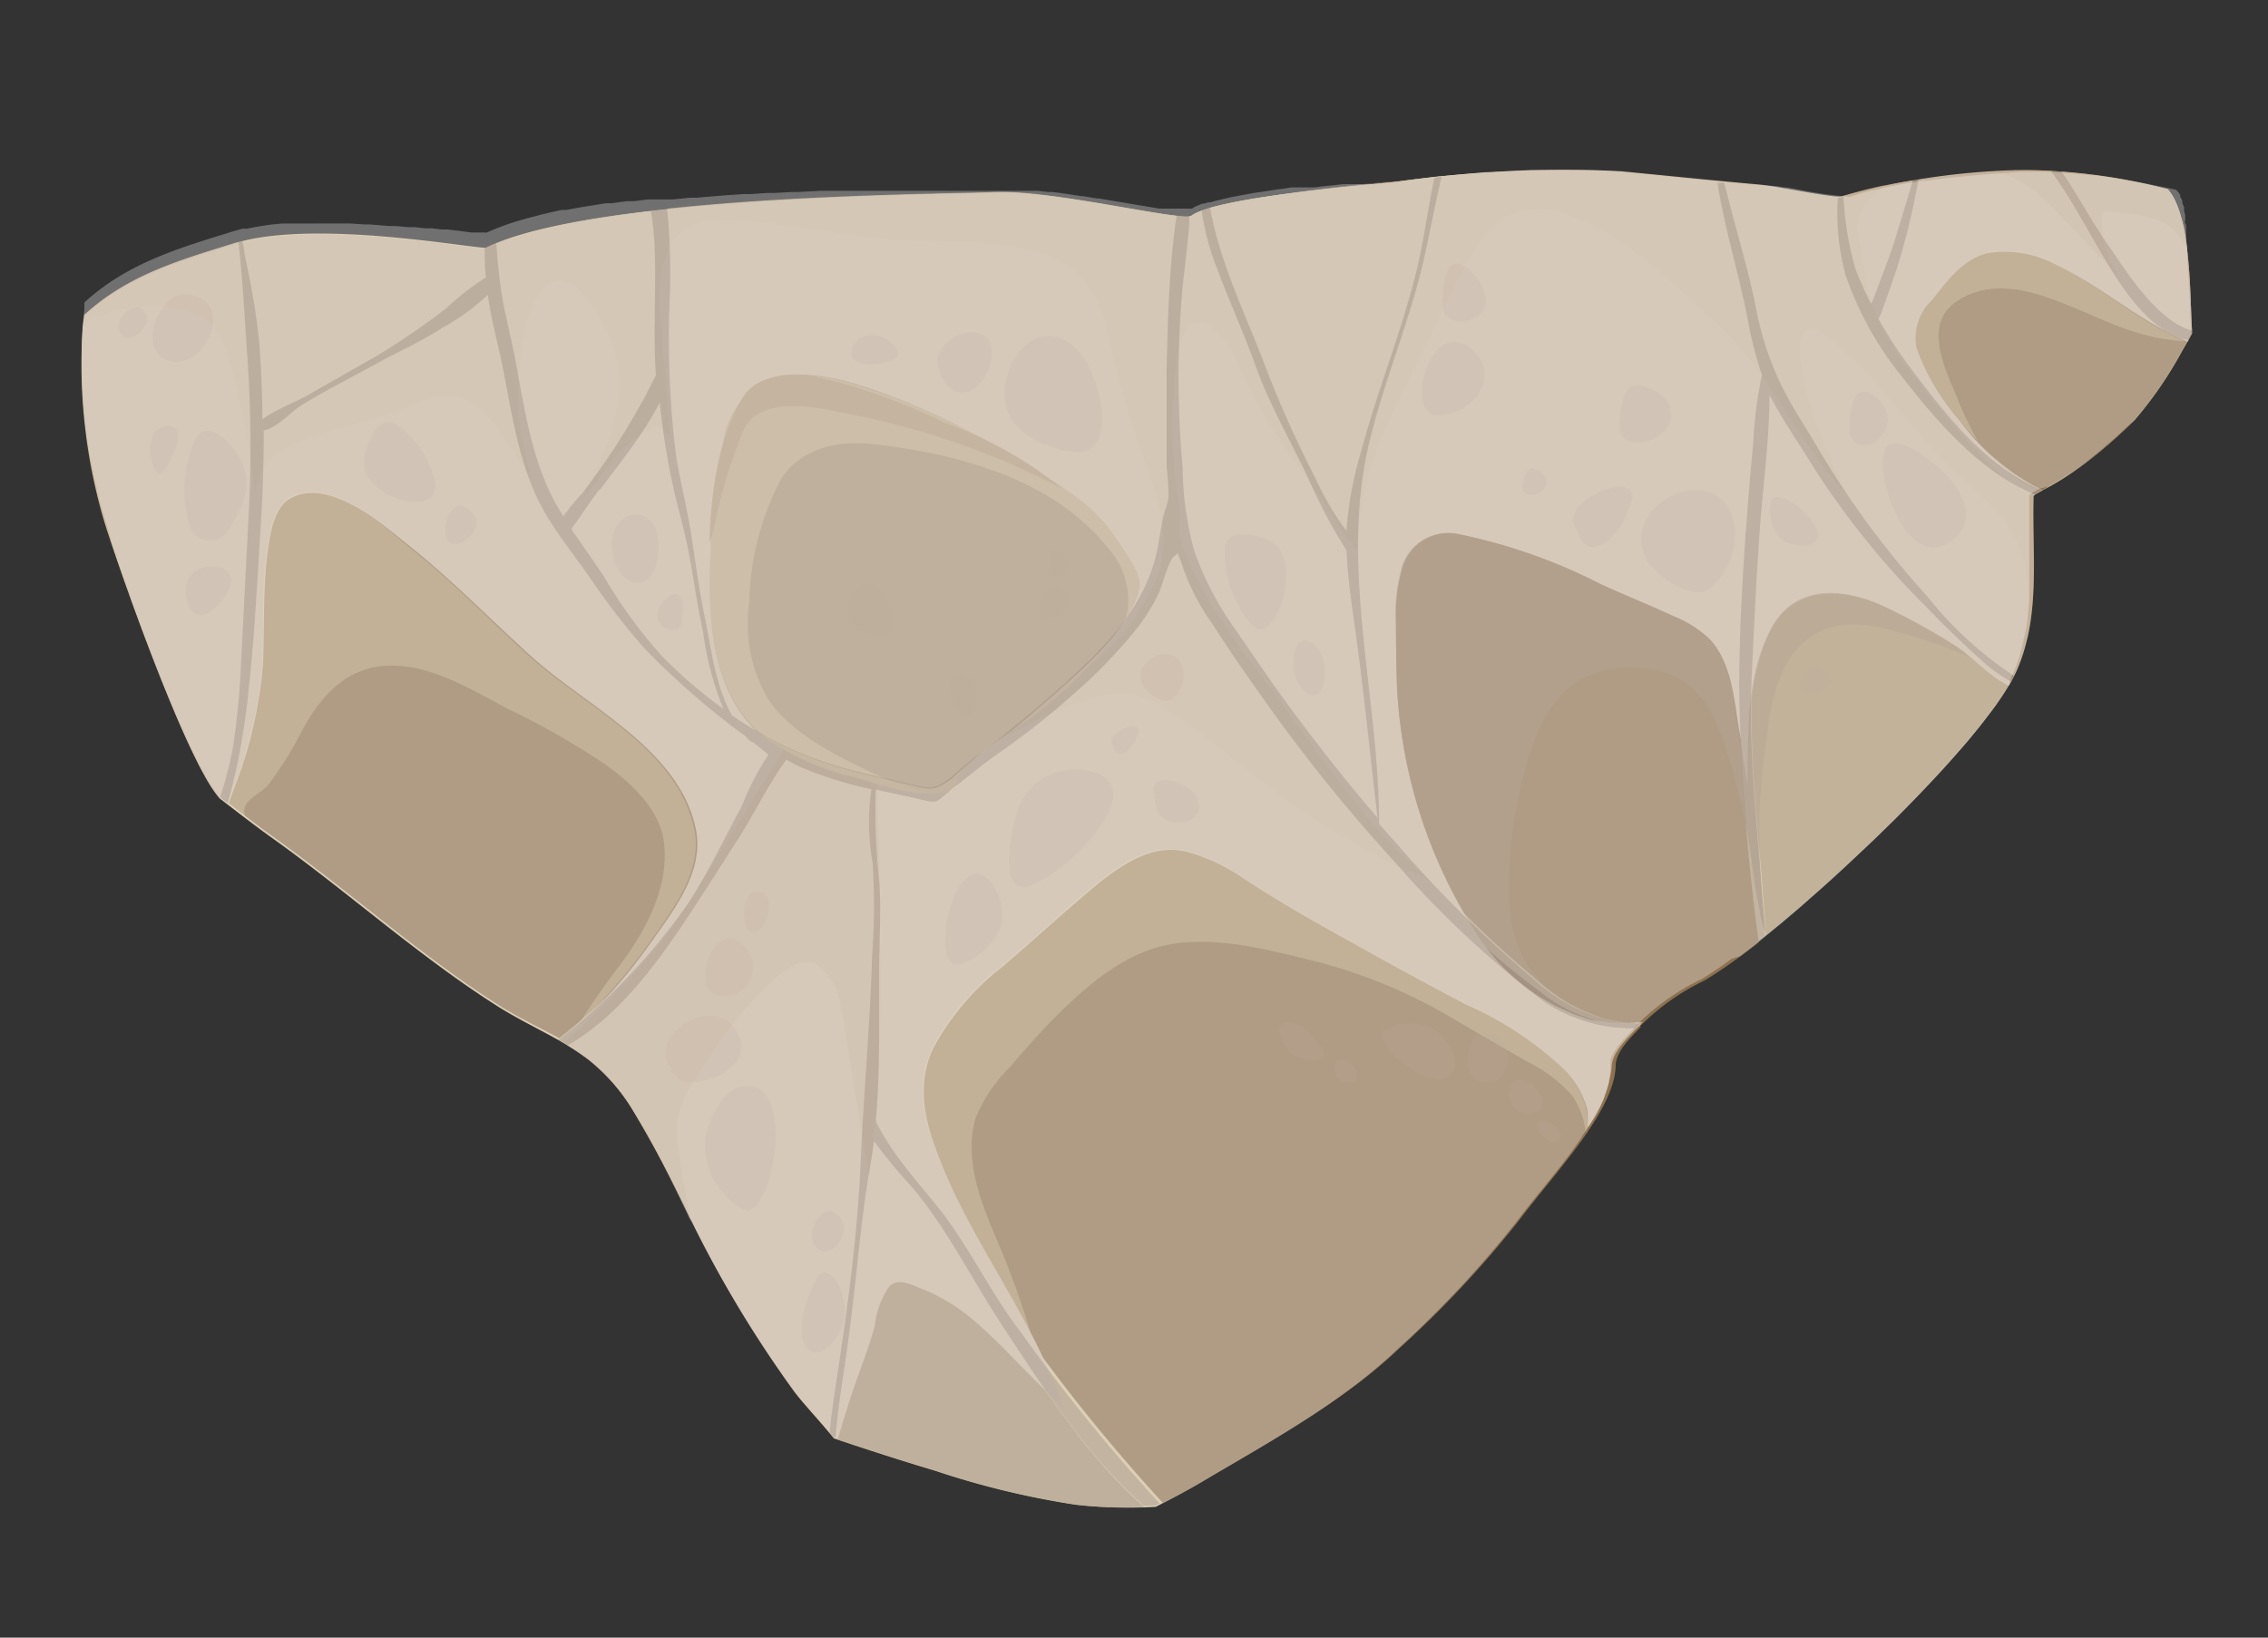 <svg xmlns="http://www.w3.org/2000/svg" viewBox="0 0 118.59 85.65"><rect x="0" y="0" width="118.59" height="85.65" fill="#333333" stroke="none"/><defs><style>.cls-1{isolation:isolate;}.cls-2{fill:#cdba97;}.cls-3{fill:#b79f88;}.cls-4{fill:#8e7250;}.cls-5{fill:#a8916f;}.cls-6{fill:#a38a73;}.cls-17,.cls-7{opacity:0.4;}.cls-8{fill:#a38e72;}.cls-9{fill:#c1a68c;}.cls-10,.cls-18{opacity:0.5;}.cls-11{fill:#9a836c;}.cls-12{fill:#a38671;}.cls-13,.cls-15,.cls-17,.cls-21,.cls-24{mix-blend-mode:multiply;}.cls-14{fill:#c4b29d;}.cls-15{opacity:0.6;}.cls-16{fill:#beaa8c;}.cls-18{mix-blend-mode:screen;}.cls-19{fill:#937e67;}.cls-20{fill:#e4d3aa;}.cls-21{opacity:0.2;}.cls-22{fill:#a38973;}.cls-23{fill:#ad9577;}.cls-24,.cls-26{opacity:0.3;}.cls-25{fill:#513a2d;}.cls-26{fill:#fff;}</style></defs><g class="cls-1"><g id="Layer_1" data-name="Layer 1"><path class="cls-2" d="M12.28,12.72c4.22-1.31,12.88.36,13.14.23C31,10.23,49,10.19,52.05,10.07s9.77,1.56,10.24,1.21C63.54,10.35,70.9,9.72,73,9.51A61.53,61.53,0,0,1,84.78,9c2.39.23,4.79.48,7.18.69.89.08,4,.73,4.3.62a37.9,37.9,0,0,1,9.06-1.37,29.76,29.76,0,0,1,8,1c1.28,1.39,1.15,6.06,1.28,7.52-.15.29-.31.58-.48.86a20.66,20.66,0,0,1-2.5,3.65c-3.61,3.53-5.35,3.76-5.32,4-.09,3,.38,6.16-.84,9C104,38.78,93,49,89.15,51.22a12,12,0,0,0-3.28,2.3c-.56.64-1.55,1.45-1.56,2.32,0,2.35-3.14,5.55-5,8a54.77,54.77,0,0,1-6.28,6.73c-2.92,2.79-6.65,4.82-10.13,6.88-.79.47-1.63.92-2.47,1.35a23.58,23.58,0,0,1-4.19-.1,44.24,44.24,0,0,1-7.35-1.78c-1.78-.53-3.54-1.1-5.29-1.69-.71-.89-1.53-1.73-2.08-2.46A60.24,60.24,0,0,1,36.24,64,62.34,62.34,0,0,0,33,57.91a10.07,10.07,0,0,0-2.25-2.53c-1.42-1.05-3.1-1.74-4.6-2.67-4.22-2.66-7.93-6.05-12-8.94-.88-.63-1.76-1.32-2.65-2-1.6-1.7-4.94-11-6-14.33A28.85,28.85,0,0,1,4.31,17.37c0-.31.06-.6.1-.9C6.68,14.39,9.38,13.62,12.28,12.72Z"/><path class="cls-3" d="M110.4,13.06c.85,1.18,2.44,3.77,4.22,4.23-.12-1.58,0-6-1.28-7.4A42.34,42.34,0,0,0,107.79,9c.32.48.63.95.93,1.44C109.26,11.31,109.79,12.21,110.4,13.06Z"/><path class="cls-4" d="M98.39,16.24a2,2,0,0,1-.19.43,22.2,22.2,0,0,0,1.71,2.62c1.93,2.57,3.91,5.09,6.85,6.35a19.74,19.74,0,0,0,4.88-3.72,20.66,20.66,0,0,0,2.5-3.65c.1-.16.19-.33.28-.49-1.5-.21-2.88-1.92-3.66-3.1s-1.5-2.54-2.24-3.81c-.38-.66-.82-1.3-1.25-1.93a12.75,12.75,0,0,0-2,0c-1.62.12-3.34.24-5,.47a37.39,37.39,0,0,1-1.09,4.53C98.94,14.7,98.68,15.48,98.39,16.24Z"/><path class="cls-5" d="M100.76,31.69a42.85,42.85,0,0,1-5.91-7.33c-.75-1.24-1.63-2.48-2.29-3.77,0,2.35-.33,4.72-.5,7.05-.19,2.62-.31,5.24-.43,7.87-.2,4.5.45,8.94.7,13.42,4.52-3.66,11.06-10.08,12.85-13.34a7.68,7.68,0,0,1-1.61-1.18C102.6,33.55,101.66,32.62,100.76,31.69Z"/><path class="cls-4" d="M74.45,14.26C73.7,17.2,72.53,20,71.8,23c-1.65,6.62.46,13.42.47,20.13l1.1,1.24a62.93,62.93,0,0,0,7,6.9,9.12,9.12,0,0,0,3.48,2,16.47,16.47,0,0,0,2,.31h0a12,12,0,0,1,3.28-2.3,27.11,27.11,0,0,0,2.83-2,106.24,106.24,0,0,1-1-13.32c0-2.89.17-5.78.39-8.67.1-1.37.22-2.75.35-4.12a21.36,21.36,0,0,1,.45-3.49,20.38,20.38,0,0,1-.78-3.1c-.47-2.35-1.18-4.67-1.56-7l-5-.49a47.83,47.83,0,0,0-9.26.26,3.06,3.06,0,0,0-.1.41C75.09,11.19,74.83,12.74,74.45,14.26Z"/><path class="cls-6" d="M97.82,15.93a4,4,0,0,0,.2-.46c.28-.79.6-1.57.87-2.36.4-1.22.75-2.44,1.12-3.67a23,23,0,0,0-3.58.81A16.9,16.9,0,0,0,97,14,15.68,15.68,0,0,0,97.82,15.93Z"/><path class="cls-4" d="M36,47.14c1-1.58,1.84-3.3,2.75-5a14.57,14.57,0,0,1,1.4-2.71l-.77-.63a.78.78,0,0,1-.41-.32,40.73,40.73,0,0,1-5.3-4.66,37.62,37.62,0,0,1-2.78-3.61c-.8-1.16-1.72-2.28-2.42-3.51-1.26-2.22-1.65-4.86-2.12-7.32-.26-1.33-.64-2.65-.82-4a11.74,11.74,0,0,1-2.35,1.71c-1.13.73-2.39,1.29-3.57,1.94s-2.57,1.35-3.8,2.11c-.61.37-1.32,1.19-2,1.34q0,2.44-.15,4.89c-.19,2.88-.32,5.78-.64,8.65a36.18,36.18,0,0,1-.65,4.13c-.14.58-.27,1.21-.46,1.82.78.6,1.55,1.2,2.33,1.76,4.06,2.89,7.77,6.28,12,8.94.95.59,2,1.08,3,1.63A32.54,32.54,0,0,0,36,47.14Z"/><g class="cls-7"><path class="cls-3" d="M45,60.88c.16-3.62.49-7.22.6-10.84a35.54,35.54,0,0,0-.07-4.95,11.58,11.58,0,0,1-.06-3.85A21.1,21.1,0,0,1,41.8,40.1c-.26-.12-.52-.26-.78-.41-1,1.29-1.63,2.75-2.5,4.11-1,1.51-1.94,3-2.93,4.53-1.56,2.38-3.44,4.86-6,6.3.39.24.77.48,1.13.75A10.07,10.07,0,0,1,33,57.91,62.34,62.34,0,0,1,36.24,64a60.24,60.24,0,0,0,5.31,8.74c.5.66,1.21,1.41,1.87,2.21.14-1.51.42-3,.62-4.49C44.47,67.3,44.86,64.08,45,60.88Z"/></g><path class="cls-4" d="M73.1,45.05a86.36,86.36,0,0,1-6.72-8.32c-.95-1.34-1.9-2.69-2.78-4.08a11.59,11.59,0,0,1-1.69-3.37c-.06-.15-.11-.3-.16-.46l0,0,0,.08a.3.3,0,0,1-.12.13c-.35.23-.67,1.64-.87,2a10.53,10.53,0,0,1-1.1,1.78,26.79,26.79,0,0,1-3.39,3.51,40,40,0,0,1-4.06,3.18l-.65.48c-.61.52-1.26,1-1.87,1.49s-.51.52-1.09.39c-.76-.18-1.53-.35-2.29-.51l-.34-.08a34.16,34.16,0,0,0,.18,4.74c.09,1.57,0,3.15,0,4.71,0,2.57.06,5.16-.16,7.72v0a1.64,1.64,0,0,0,0,.22,13.33,13.33,0,0,0,1.33,2.1c.75,1,1.61,1.93,2.35,2.94,1.39,1.91,2.41,4,3.85,5.91a93.18,93.18,0,0,0,7.29,9c.77-.4,1.54-.81,2.26-1.24,3.48-2.06,7.21-4.09,10.13-6.88a54.77,54.77,0,0,0,6.28-6.73c1.83-2.44,4.93-5.64,5-8,0-.77.78-1.48,1.34-2.08a8.22,8.22,0,0,1-4.81-1.45A51.62,51.62,0,0,1,73.1,45.05Z"/><path class="cls-8" d="M52.52,69.52c-1.62-2.45-2.89-5.08-4.78-7.34a27.32,27.32,0,0,1-2-2.42q-.08.59-.18,1.17C45,64,44.82,67.12,44.39,70.2c-.22,1.67-.53,3.36-.66,5.06,1.72.57,3.45,1.13,5.19,1.65a44.24,44.24,0,0,0,7.35,1.78,22.65,22.65,0,0,0,3.57.13C56.88,76.24,54.65,72.74,52.52,69.52Z"/><g class="cls-7"><path class="cls-9" d="M93,19.87c.61,1.19,1.37,2.32,2,3.47a47.2,47.2,0,0,0,5.75,7.81,19.14,19.14,0,0,0,4.52,4.14l.14-.3c1.22-2.87.75-6,.84-9a.12.12,0,0,1,.06-.1c-2.86-1.17-5.17-3.89-7-6.22a17.39,17.39,0,0,1-2.89-5.23,12.15,12.15,0,0,1-.37-4.1c-.67,0-3.35-.55-4.18-.63l-1.81-.17c.51,2.09,1.15,4.15,1.6,6.25A16.75,16.75,0,0,0,93,19.87Z"/></g><path class="cls-8" d="M35.05,15.82a50.22,50.22,0,0,0,.33,8c.21,1.33.56,2.63.77,4s.41,2.88.7,4.31c.37,1.73.57,3.76,1.46,5.33a20,20,0,0,0,4,2.15,27.14,27.14,0,0,0,3.4,1l1.92.45c.8.19,1.16.34,1.86-.15l.27-.18a16.39,16.39,0,0,1,1.8-1.47c1.32-1,2.63-2.1,3.89-3.23,2.26-2,4.47-4.17,5.1-7.22.1-.52.19-1.05.28-1.58s.27-.86.31-1.3a14.52,14.52,0,0,0-.1-1.47c0-.57,0-1.13,0-1.7,0-1.09,0-2.19,0-3.28,0-2,.1-4.09.28-6.13.07-.69.14-1.38.25-2.07-1.88-.19-7-1.34-9.54-1.24-1.94.08-10.08.12-17.13.87A33.37,33.37,0,0,1,35.05,15.82Z"/><g class="cls-10"><path class="cls-6" d="M68.78,25a14.68,14.68,0,0,0,1.62,2.73,19.54,19.54,0,0,1,.8-4.25c.86-3.24,2.17-6.35,2.93-9.62.33-1.45.55-3,.87-4.59l-2,.21a74.31,74.31,0,0,0-9.72,1.37c.56,3,2,5.75,3,8.59A56.6,56.6,0,0,0,68.78,25Z"/></g><g class="cls-10"><path class="cls-11" d="M26.93,18.71c.49,2.5.83,5.13,2,7.43.17.32.35.64.55.95a10.7,10.7,0,0,1,1-1.23c.61-.81,1.22-1.63,1.76-2.49s.92-1.49,1.34-2.25c.25-.44.48-.95.74-1.41-.05-.84-.08-1.68-.07-2.52,0-1.38.06-2.75,0-4.13a17,17,0,0,0-.2-2A33.88,33.88,0,0,0,26,12.72c.06.74.12,1.49.22,2.22C26.34,16.22,26.68,17.45,26.93,18.71Z"/></g><g class="cls-7"><path class="cls-3" d="M34.6,34.3a24.64,24.64,0,0,0,3.18,2.78,15.88,15.88,0,0,1-1.06-4c-.31-1.38-.49-2.77-.75-4.16-.23-1.2-.58-2.36-.84-3.55a38,38,0,0,1-.68-4.32,18.53,18.53,0,0,1-1.31,2.12c-.59.83-1.21,1.63-1.82,2.44-.5.65-.95,1.4-1.47,2,.56.85,1.18,1.68,1.73,2.53A25.42,25.42,0,0,0,34.6,34.3Z"/></g><path class="cls-3" d="M5.57,27.43c1,3.32,4.27,12.38,5.89,14.26a18.45,18.45,0,0,0,.66-2.53A38.89,38.89,0,0,0,12.54,35q.2-4,.41-8a67.8,67.8,0,0,0,0-8.67c-.13-1.91-.23-3.8-.45-5.68l-.19.05c-2.9.9-5.6,1.67-7.87,3.75,0,.3-.08.59-.1.9A28.85,28.85,0,0,0,5.57,27.43Z"/><g class="cls-10"><path class="cls-12" d="M13.57,18c.1,1.37.16,2.73.17,4.09.73-.54,1.73-.88,2.49-1.33l3.51-2a38,38,0,0,0,3.59-2.46,14.17,14.17,0,0,1,2.1-1.63c-.05-.55-.07-1.1-.07-1.64-.78,0-8.51-1.41-12.69-.35.08.47.16.93.25,1.4A38,38,0,0,1,13.57,18Z"/></g><path class="cls-3" d="M61.86,15a53.44,53.44,0,0,0,0,9.55,16.9,16.9,0,0,0,.6,4.3,16.08,16.08,0,0,0,2.07,4c.88,1.28,1.75,2.56,2.66,3.82,1.54,2.11,3.15,4.18,4.86,6.16-.36-3.08-.67-6.16-1.08-9.23-.21-1.56-.48-3.17-.54-4.76a26.65,26.65,0,0,1-1.9-3.55c-.9-2-2.07-3.91-2.8-5.95-.63-1.77-1.41-3.48-2.07-5.24a13.33,13.33,0,0,1-.79-2.91.76.76,0,0,1,0-.15,2.37,2.37,0,0,0-.53.26l0,0c0,.17,0,.32,0,.39C62.13,12.8,62,13.91,61.86,15Z"/><g class="cls-13"><path class="cls-14" d="M5.57,27.43c1,3.36,4.36,12.63,6,14.33l.37.29c.08-.22.17-.44.24-.66a22.86,22.86,0,0,0,1.57-6.66c.08-1.89,0-3.81.22-5.68.13-.94.3-2.51,1.25-3,2-1.09,4.83,1.42,6.22,2.53,2.24,1.79,4.23,3.84,6.35,5.76,2.9,2.62,7.71,4.83,8.59,9,.48,2.27-1.21,4.33-2.42,6.06a27.52,27.52,0,0,1-4.64,5.06,14.45,14.45,0,0,1,1.49,1A10.07,10.07,0,0,1,33,57.91,62.34,62.34,0,0,1,36.24,64a60.24,60.24,0,0,0,5.31,8.74c.55.73,1.37,1.57,2.08,2.46l.18.06c.19-.65.4-1.31.61-2,.43-1.34,1-2.68,1.34-4a4.15,4.15,0,0,1,.76-2c.46-.43,1.15-.06,1.62.12a9.6,9.6,0,0,1,2.79,1.69c1.63,1.39,3,3.07,4.62,4.46C54,68.83,50.71,64.92,49,60.28c-.68-1.8-1.06-3.63-.2-5.46a13.55,13.55,0,0,1,3.63-4.27c1.71-1.46,3.37-3,5.11-4.43,1.29-1,2.8-2,4.52-1.57a9.72,9.72,0,0,1,3,1.42c1.21.79,2.44,1.53,3.69,2.24,2.59,1.46,5.21,2.91,7.85,4.3a18,18,0,0,1,5.13,3.37A4.68,4.68,0,0,1,83,58.05,4.45,4.45,0,0,1,83,59a6.54,6.54,0,0,0,1.27-3.17c0-.87,1-1.68,1.56-2.32l.06-.06a9.37,9.37,0,0,1-2.7-.11A10.59,10.59,0,0,1,77.32,49,26.21,26.21,0,0,1,73.05,36C73,34.78,73,33.62,73,32.44a8.73,8.73,0,0,1,.29-2.6,2.51,2.51,0,0,1,2.9-1.92,29,29,0,0,1,7.49,2.62c1.26.58,2.55,1.09,3.81,1.68a6,6,0,0,1,1.89,1.19c1.19,1.26,1.29,3.23,1.57,4.84.17.94.33,1.88.47,2.83v-.81c0-2.39.06-5.19,1.2-7.36s3.54-2.22,5.69-1.29a33.5,33.5,0,0,1,3.86,2.1c.89.54,1.83,1.67,2.87,2.14a7.33,7.33,0,0,0,.45-.87c1.22-2.87.75-6,.84-9,0-.09.15-.17.47-.34a12.08,12.08,0,0,1-4.36-3.69,12,12,0,0,1-2.22-3.74,2.72,2.72,0,0,1,.82-2.55c.81-1,1.54-2.05,2.82-2.42a5.66,5.66,0,0,1,3.69.62c2.37,1.12,4.4,3,6.84,4l.24-.45c-.13-1.46,0-6.13-1.28-7.52a29.76,29.76,0,0,0-8-1,37.9,37.9,0,0,0-9.06,1.37c-.35.11-3.41-.54-4.3-.62-2.39-.21-4.79-.46-7.18-.69A61.53,61.53,0,0,0,73,9.51c-2.06.21-9.42.84-10.67,1.77-.47.35-7.13-1.33-10.24-1.21S31,10.23,25.42,13c-.26.13-8.92-1.54-13.14-.23-2.9.9-5.6,1.67-7.87,3.75,0,.3-.08.59-.1.9A28.85,28.85,0,0,0,5.57,27.43Zm31.6,1.18A26.47,26.47,0,0,1,37.84,23a4.19,4.19,0,0,1,2.54-3.2c1.85-.54,4,.12,5.72.73A36.5,36.5,0,0,1,53.16,24c1.81,1.11,4,2.29,5.2,4.13s1.65,2.19.66,4a20.63,20.63,0,0,1-5.13,5.45c-1.1.79-3.18,1.93-3.84,3.14,0,0,.14.61-.39.69a7,7,0,0,1-1.88.06,20.28,20.28,0,0,1-3-.76,12.35,12.35,0,0,1-5.18-2.42C37.05,35.88,37,31.89,37.17,28.61Z"/></g><g class="cls-15"><path class="cls-16" d="M30.77,55.38A10.07,10.07,0,0,1,33,57.91a60.26,60.26,0,0,1,3.14,6c-.27-1.46-.57-2.93-.73-4.4-.18-1.65.8-2.87,1.67-4.19a20.43,20.43,0,0,1,3.13-3.86c.56-.52,1.67-1.5,2.52-1A3.49,3.49,0,0,1,44,52.81c.31,1.54.48,3.11.76,4.66.24,1.37.49,2.75.69,4.13A82.89,82.89,0,0,0,46,49.09c0-2.19,0-4.38-.1-6.57,0-.51,0-1,0-1.52l-1-.31A16.26,16.26,0,0,1,41,39.21c-2,3.22-4,6.45-6.05,9.6A44.21,44.21,0,0,1,31.13,53a12.06,12.06,0,0,1-1.67,1.52A12.69,12.69,0,0,1,30.77,55.38Z"/></g><g class="cls-17"><path class="cls-16" d="M5.73,16.34c1.45-.34,3.46-.56,4.8.25s1.6,2.79,1.92,4.08a31,31,0,0,1,.87,5.3,3,3,0,0,1,1.51-2.45c2-1.05,4.34-1.37,6.45-2.22,1.22-.5,2.55-1,3.7-.05s1.87,2.53,2.83,3.76a14.48,14.48,0,0,1-.47-1.86,10.72,10.72,0,0,1-.25-2.76c.09-1.6.19-4,1.32-5.29,1.42-1.61,3.13,1.66,3.53,2.69,1.17,3-.25,5.78-1.58,8.46,1.08-1.28,1.87-2.84,3.37-3.66.47-.26.56-.47,1-.08a1.74,1.74,0,0,1,.3.37c-.07-1.09-.16-2.17-.24-3.26-.14-1.9-.59-4.32,0-6.18s2.14-2,3.84-1.92c2.72.19,5.4.79,8.12,1s5.64-.1,8.16.87a5,5,0,0,1,2.93,3.77,60.45,60.45,0,0,0,1.69,6.06c.74,2,1.74,4.43,1.12,6.58a11.36,11.36,0,0,1-3.74,5.08,23,23,0,0,1-3,2.64c-.5.35-1.19.78-1.86,1.26l1.47-.74a16.44,16.44,0,0,1,4.1-1.67,4.15,4.15,0,0,1,3.4.75c2.52,1.65,4.72,3.72,7.22,5.4,1.16.79,2.4,1.49,3.63,2.16a12,12,0,0,0,2.66,1.18c-3.25-2.87-5.74-6.67-8.28-10.14a36.76,36.76,0,0,1-3.69-5.48c-.4-.83-1.14-2.27-.83-3.3a25.26,25.26,0,0,1-.38-6.21c.05-.71.14-4.53,1.75-3.77a4.15,4.15,0,0,1,1.66,2.19,25.17,25.17,0,0,0,1.93,3.53c1,1.51,2.14,3,3.1,4.51.34.54.76,1.06,1.14,1.6A17.72,17.72,0,0,1,72.19,23c1-2.33,2.22-4.57,3.28-6.88A23.94,23.94,0,0,1,77.18,13a4.72,4.72,0,0,1,1.56-1.67,4.14,4.14,0,0,1,3.51,0c3,1.21,5.38,3.6,7.69,5.76,2.73,2.53,4.13,6.19,6.68,8.84-.16-.33-.31-.67-.46-1a22.28,22.28,0,0,1-1.78-4.7c-.09-.51-.62-2.69.12-3a.86.86,0,0,1,.84.23,17.41,17.41,0,0,1,2,1.76c1.24,1.29,2.33,2.7,3.5,4.05s2.56,2.36,3.71,3.66c1.57,1.77,1.65,4.24,1.43,6.6.59-2.44.29-5,.36-7.52A9.12,9.12,0,0,1,104,24.22a36.66,36.66,0,0,1-3.78-4.38,12.48,12.48,0,0,1-2.54-4.57c-.18-.81-.22-1.67-.42-2.48a2.19,2.19,0,0,1-.06-1.51,4.56,4.56,0,0,1,1.34-1.59,18,18,0,0,0-2.32.61c-.35.11-3.41-.54-4.3-.62-2.39-.21-4.79-.46-7.18-.69A61.53,61.53,0,0,0,73,9.51c-2.06.21-9.42.84-10.67,1.77-.47.35-7.13-1.33-10.24-1.21S31,10.23,25.42,13c-.26.13-8.92-1.54-13.14-.23-2.9.9-5.6,1.67-7.87,3.75,0,.12,0,.24,0,.37A5.23,5.23,0,0,1,5.73,16.34Z"/></g><g class="cls-15"><path class="cls-16" d="M106.62,25.71l.17-.09a10,10,0,0,1-2.5-1.67A7.29,7.29,0,0,0,106.62,25.71Z"/></g><g class="cls-15"><path class="cls-16" d="M104.68,9.07a5.69,5.69,0,0,1,2.21,1.39c1.35,1.28,2.59,2.67,3.9,4a5,5,0,0,1-.88-3.26.2.2,0,0,1,.23-.15c1.2.13,2.94.16,3.75,1.23a4.2,4.2,0,0,1,.46.75,6,6,0,0,0-1-3.12,29.76,29.76,0,0,0-8-1l-.9.07Z"/></g><g class="cls-18"><path class="cls-19" d="M73.05,36A26.21,26.21,0,0,0,77.32,49a10.59,10.59,0,0,0,5.91,4.32A7.39,7.39,0,0,0,85,53.5a7.22,7.22,0,0,1-.79-.13,8,8,0,0,1-2.94-1.44c-2-1.4-2.43-3.58-2.37-5.9a23.75,23.75,0,0,1,1-6.32c.5-1.61,1.22-3.33,2.77-4.18a5.78,5.78,0,0,1,4.78-.2c2,.87,2.55,3,3.13,4.93a30.37,30.37,0,0,1,1,4.72c.12.86.24,1.73.42,2.59a5.34,5.34,0,0,0,.36,1.3l0,0A41.42,41.42,0,0,1,92,42.45a41,41,0,0,1,.41-4.13,10.49,10.49,0,0,1,.89-3.39c1.15-2.23,3.18-2.63,5.48-2A27.59,27.59,0,0,1,103,34.38a7.69,7.69,0,0,0-.87-.66,33.5,33.5,0,0,0-3.86-2.1c-2.15-.93-4.49-1-5.69,1.29s-1.16,5-1.2,7.36v.81c-.14-.95-.3-1.89-.47-2.83-.28-1.61-.38-3.58-1.57-4.84a6,6,0,0,0-1.89-1.19c-1.26-.59-2.55-1.1-3.81-1.68a29,29,0,0,0-7.49-2.62,2.51,2.51,0,0,0-2.9,1.92,8.73,8.73,0,0,0-.29,2.6C73,33.62,73,34.78,73.05,36Z"/><g class="cls-15"><path class="cls-20" d="M12.84,42.77l-.06-.22c-.14-.69.89-1.07,1.23-1.48a19.63,19.63,0,0,0,1.86-3c1-1.81,2.41-3.28,4.63-3.26s4.27,1.33,6.11,2.29a40.27,40.27,0,0,1,5,2.85c1.39,1,2.94,2.38,3.12,4.21.22,2.22-.88,4.35-2.15,6.09-.75,1-1.48,2-2.16,3.07l-.14.21a27.13,27.13,0,0,0,3.6-4.12c1.21-1.73,2.9-3.79,2.42-6.06-.88-4.18-5.69-6.39-8.59-9-2.12-1.92-4.11-4-6.35-5.76C20,27.43,17.14,24.92,15.18,26c-.95.53-1.12,2.1-1.25,3-.25,1.87-.14,3.79-.22,5.68a22.86,22.86,0,0,1-1.57,6.66c-.07.22-.16.44-.24.66l-.37-.29Z"/></g><g class="cls-15"><path class="cls-20" d="M53.88,69.68a46,46,0,0,0-1.55-4.35c-.89-2.08-2-4.55-1.32-6.85a7.9,7.9,0,0,1,1.76-2.63c.86-1,1.73-2,2.67-2.92,1.72-1.67,3.68-3.3,6.14-3.6s5,.41,7.41,1a27.7,27.7,0,0,1,7.45,3.22l3.46,2a7.63,7.63,0,0,1,2.31,1.75,4.34,4.34,0,0,1,.71,1.95L83,59a4.42,4.42,0,0,0-.05-1,4.68,4.68,0,0,0-1.26-2.17,18,18,0,0,0-5.13-3.37c-2.64-1.39-5.26-2.84-7.85-4.3-1.25-.71-2.48-1.45-3.69-2.24a9.72,9.72,0,0,0-3-1.42c-1.72-.4-3.23.54-4.52,1.57-1.74,1.42-3.4,3-5.11,4.43a13.55,13.55,0,0,0-3.63,4.27c-.86,1.83-.48,3.66.2,5.46C50.21,63.6,52.25,66.55,53.88,69.68Z"/></g><g class="cls-15"><path class="cls-20" d="M39.65,38.27a12.35,12.35,0,0,0,5.18,2.42,20.28,20.28,0,0,0,3,.76,3.54,3.54,0,0,0,.65,0,15.86,15.86,0,0,1-3.15-1.16c-1.83-.88-4-2-5.15-3.7a7.77,7.77,0,0,1-1-5.09,14.41,14.41,0,0,1,1.6-6.33c1-1.7,2.94-2.14,4.81-1.95C50,23.71,55.06,25,58,28.74a4,4,0,0,1,.85,3.68l.18-.31c1-1.84.42-2.32-.66-4s-3.39-3-5.2-4.13a36.5,36.5,0,0,0-7.06-3.42c-1.75-.61-3.87-1.27-5.72-.73A4.19,4.19,0,0,0,37.84,23a26.47,26.47,0,0,0-.67,5.61C37,31.89,37.05,35.88,39.65,38.27Z"/></g><g class="cls-15"><path class="cls-20" d="M100.21,18.19a12,12,0,0,0,2.22,3.74,14.88,14.88,0,0,0,1,1.16,17.78,17.78,0,0,1-1.13-2.37c-.64-1.54-1.77-3.81.07-5s4-.48,5.8.26c1.21.48,2.42,1.09,3.68,1.45a10.71,10.71,0,0,0,2.39.42c-2.37-1-4.37-2.86-6.69-4a5.66,5.66,0,0,0-3.69-.62c-1.28.37-2,1.44-2.82,2.42A2.72,2.72,0,0,0,100.21,18.19Z"/></g></g><g class="cls-21"><path class="cls-22" d="M86.07,29.22c.39.79,2.42,2.27,3.3,1.57a3.66,3.66,0,0,0,1.35-3c-.3-4.05-6.17-1.69-4.65,1.42C86.52,30.12,85.77,28.59,86.07,29.22Z"/><path class="cls-22" d="M82.44,27.68c.57,2.11,2.4.14,2.67-1,1.45-2.52-3.91-.57-2.67,1Z"/><path class="cls-22" d="M53.61,46.34c1.62-.12,6.71-5,3.61-5.94A3.18,3.18,0,0,0,53.37,42c-.34.71-1.3,4.5.24,4.39C54.81,46.25,53.09,46.37,53.61,46.34Z"/><path class="cls-22" d="M50.17,50.43a3.39,3.39,0,0,0,2.14-1.93c.34-.75-.23-2.79-1.27-2.78-1.44,0-2.34,5-.87,4.71Z"/><path class="cls-22" d="M60.41,41.69c-.22,1.88,2.83,1.65,2.2.09-.41-1-2.79-1.53-2.2-.09C60.38,41.94,60.3,41.43,60.41,41.69Z"/><path class="cls-22" d="M65.38,32.57c1.08,1.57,2.72-2.72,1.34-4.06-.49-.47-2.53-1-2.67.08a5.87,5.87,0,0,0,1.33,4Z"/><path class="cls-22" d="M67.62,34.71c0,1.35,1.49,2.59,1.65.62.13-1.74-1.63-2.77-1.65-.62Z"/><path class="cls-22" d="M52.57,21.05c.26,1.66,2.22,2.48,3.71,2.59s1.44-1.79,1.24-2.72c-.27-1.23-.92-3.06-2.37-3.31-1.77-.3-2.82,1.95-2.58,3.44S52.39,19.9,52.57,21.05Z"/><path class="cls-22" d="M49.06,19.17c.54,2.28,2.58,1.39,2.78-.5.25-2.27-3.17-1.2-2.78.5C49.25,19.94,48.8,18,49.06,19.17Z"/><path class="cls-22" d="M45,19c.46.14,2.76,0,1.67-1-1.52-1.38-2.94.64-1.67,1Z"/><path class="cls-22" d="M32,28.76c.21,2,2.23,2.49,2.42.14.24-2.84-2.66-2.39-2.42-.14C32.1,29.49,32,28.44,32,28.76Z"/><path class="cls-22" d="M34.52,31.71c-.69,1.21,1.3,1.74,1.12.61.34-1.27-.48-1.73-1.12-.61C34.35,32,34.52,31.7,34.52,31.71Z"/><path class="cls-22" d="M38.78,63.21c1.43,1,2.91-6.05.49-6.4-1.37-.21-2.25,1.76-2.41,2.81a3.9,3.9,0,0,0,1.92,3.59C39.24,63.52,37.63,62.4,38.78,63.21Z"/><path class="cls-22" d="M35.37,56.12c-.12,1.18,4.63.1,3.08-2.29-1.27-2-5.12.73-3.08,2.29C35.33,56.49,34.69,55.61,35.37,56.12Z"/><path class="cls-22" d="M37.62,52.08a1.51,1.51,0,0,0,1.32-2.56c-1.54-1.77-3,2.35-1.32,2.56Z"/><path class="cls-22" d="M39.62,48.71c.54-.3,1-2.05,0-2.1s-.91,2.61,0,2.1Z"/><path class="cls-22" d="M42,70.16c.7,1.75,2.73-.86,2.06-2.27,0-.63-.88-2-1.4-.94-.4.83-1,2.27-.66,3.21Z"/><path class="cls-22" d="M42.56,65.05c.56,1.08,1.95-.29,1.46-1.22-.71-1.33-1.91.36-1.46,1.22C42.67,65.26,42.45,64.85,42.56,65.05Z"/><path class="cls-22" d="M92.62,26.24A2.18,2.18,0,0,0,93,28.06c.32.43,1.65.74,2,.15.44-.81-2.06-2.88-2.39-2C92.43,26.74,92.71,26,92.62,26.24Z"/><path class="cls-22" d="M95.36,35.11c-1-.71-1.82,1.09-.74,1.22.71.09,1.74-1.09.74-1.22C95.23,35,95.54,35.14,95.36,35.11Z"/><path class="cls-22" d="M72.43,53.86c-1,.49,2.51,3.54,3.47,2.28.55-.71-.29-1.82-.83-2.24a2.51,2.51,0,0,0-2.64,0Z"/><path class="cls-22" d="M77.51,54.15c-.62-.43-1.51,2.59.33,2.46,1.51-.1,1.2-3.12-.33-2.46C77.32,54,78,53.93,77.51,54.15Z"/><path class="cls-22" d="M79.09,56.7a1,1,0,0,0,1,1.55c1.49-.32-.38-2.45-1-1.55C78.93,56.91,79.23,56.5,79.09,56.7Z"/><path class="cls-22" d="M80.37,58.88c0,.4.85,1.19,1.19.67s-1.2-1.34-1.19-.67Z"/><path class="cls-22" d="M67.5,53.47c-1.21-.16-.37,1.81.64,1.87.35.21,1.42.14,1-.49s-1-1.3-1.61-1.38C67.16,53.42,67.85,53.51,67.5,53.47Z"/><path class="cls-22" d="M70.21,55.41c-.79,0-.45,1.2.23,1.21,1,0,.39-1.19-.23-1.21Z"/><path class="cls-22" d="M102.07,28.26c1.62-1.19.2-3.11-.94-4-.78-.62-2.61-2-2.69-.11-.06,1.55,1.46,5.72,3.63,4.12Z"/><path class="cls-22" d="M96.7,22.41c.15,1.6,1.89.79,2-.36a1.53,1.53,0,0,0-.91-1.47c-1-.54-1.1,1.35-1.06,1.83C96.73,22.72,96.68,22.23,96.7,22.41Z"/><path class="cls-22" d="M75.07,21.71c1.74.11,3.59-1.94,1.91-3.41-2.18-1.9-3.54,3.31-1.91,3.41C76,21.77,74.69,21.69,75.07,21.71Z"/><path class="cls-22" d="M75.44,16c0,1.31,2.53.94,2.22-.56a2.4,2.4,0,0,0-1.06-1.49c-1.17-.82-1.16,1.6-1.16,2.05Z"/><path class="cls-22" d="M19.07,24.52c.36,1.63,4.06,2.62,3.66.61a5,5,0,0,0-1.87-2.84c-1.14-.9-2,1.44-1.79,2.23Z"/><path class="cls-22" d="M23.85,28.45c.63-.08,1.32-.9,1-1.41-1.33-1.91-2.2,1.56-1,1.41Z"/><path class="cls-22" d="M9.86,27.32a1.14,1.14,0,0,0,2.17.26c.72-1.23,1.22-2.2.5-3.63-.36-.71-1.78-2.25-2.38-.85a6.71,6.71,0,0,0-.29,4.22C10.11,28.21,9.51,26,9.86,27.32Z"/><path class="cls-22" d="M9.73,31.2c.39,2,2,.46,2.32-.61.41-1.41-2.71-1.35-2.32.61C9.84,31.75,9.65,30.82,9.73,31.2Z"/><path class="cls-22" d="M8,24.32c.41,1.43,1.36-1.13,1.32-1.52-.07-.78-1-.59-1.31-.09a2.14,2.14,0,0,0,0,1.61C8.1,24.71,7.91,24,8,24.32Z"/><path class="cls-22" d="M9.11,18.92c1.76.13,3.1-3.08.85-3.5-1.85-.34-2.91,3.36-.85,3.5Z"/><path class="cls-22" d="M6.44,17.57C7,18,8,16.89,7.58,16.34,7,15.48,5.63,17,6.44,17.57Z"/><path class="cls-22" d="M84.68,22.46c.14,1.29,2.89.62,2.7-.89-.1-.83-.93-1.26-1.66-1.42-.94-.22-1.1,1.79-1,2.31C84.72,22.8,84.62,21.88,84.68,22.46Z"/><path class="cls-22" d="M59.75,35.86c.17.36,1.11,1,1.51.72a1.66,1.66,0,0,0,.62-1.37c-.14-1.87-2.83-.78-2.13.65Z"/><path class="cls-22" d="M58.2,39c.26,1,1.11.07,1.23-.45.67-1.16-1.8-.26-1.23.45Z"/><path class="cls-22" d="M50.23,37.4c.5.72,1.25-1.25.62-1.87-.23-.21-1.17-.46-1.23,0a2.67,2.67,0,0,0,.61,1.83Z"/><path class="cls-22" d="M44.34,32.1c.12.77,1,1.14,1.7,1.19s.67-.82.57-1.25-.42-1.41-1.08-1.52c-.82-.14-1.3.9-1.19,1.58S44.25,31.57,44.34,32.1Z"/><path class="cls-22" d="M54.69,32.4c.8.06,1.65-.89.87-1.56-1-.88-1.62,1.52-.87,1.56Z"/><path class="cls-22" d="M54.86,29.76c0,.6,1.16.44,1-.26a1.1,1.1,0,0,0-.49-.68c-.54-.38-.53.74-.53.94Z"/><path class="cls-22" d="M79.61,25.57c.07.59,1.33.29,1.25-.41,0-.38-.43-.57-.77-.65s-.5.82-.48,1.06S79.59,25.31,79.61,25.57Z"/></g><path class="cls-23" d="M37.1,28.39a7,7,0,0,0,.26-.89,26.34,26.34,0,0,1,1.47-4.88c.75-1.89,3.54-1.4,5.14-1.05a40.68,40.68,0,0,1,11.59,4s0,0,0,0a20.78,20.78,0,0,0-6.22-3.48,30.4,30.4,0,0,0-6.89-2.44c-1.25-.19-2.93,0-3.62,1.15C37.51,23,37.15,26,37.1,28.39Z"/><g class="cls-24"><path class="cls-25" d="M92.13,19.61a21.36,21.36,0,0,0-.45,3.49c-.13,1.37-.25,2.75-.35,4.12-.22,2.89-.38,5.78-.39,8.67a106.24,106.24,0,0,0,1,13.32l.35-.28c-.25-4.48-.9-8.92-.7-13.42.12-2.63.24-5.25.43-7.87.17-2.33.51-4.7.5-7,.66,1.29,1.54,2.53,2.29,3.77a42.85,42.85,0,0,0,5.91,7.33c.9.93,1.84,1.86,2.81,2.72a7.68,7.68,0,0,0,1.61,1.18c.06-.1.11-.2.16-.3a19.14,19.14,0,0,1-4.52-4.14,47.2,47.2,0,0,1-5.75-7.81c-.68-1.15-1.44-2.28-2-3.47a16.75,16.75,0,0,1-1.27-4.11c-.45-2.1-1.09-4.16-1.6-6.25l-.36,0c.38,2.36,1.09,4.68,1.56,7A20.38,20.38,0,0,0,92.13,19.61Z"/><path class="cls-25" d="M96.51,14.41a17.39,17.39,0,0,0,2.89,5.23c1.81,2.33,4.12,5.05,7,6.22a2.13,2.13,0,0,1,.38-.22c-2.94-1.26-4.92-3.78-6.85-6.35a22.2,22.2,0,0,1-1.71-2.62,2,2,0,0,0,.19-.43c.29-.76.55-1.54.81-2.31a37.39,37.39,0,0,0,1.09-4.53l-.28,0c-.37,1.23-.72,2.45-1.12,3.67-.27.79-.59,1.57-.87,2.36a4,4,0,0,1-.2.46A15.68,15.68,0,0,1,97,14a16.9,16.9,0,0,1-.61-3.72l-.17.05h-.12A12.15,12.15,0,0,0,96.51,14.41Z"/><path class="cls-25" d="M110.76,14.68c.78,1.18,2.16,2.89,3.66,3.1l.2-.37v-.12c-1.78-.46-3.37-3-4.22-4.23-.61-.85-1.14-1.75-1.68-2.65-.3-.49-.61-1-.93-1.44l-.52,0c.43.63.87,1.27,1.25,1.93C109.26,12.14,109.94,13.45,110.76,14.68Z"/><path class="cls-25" d="M13,27q-.21,4-.41,8a38.89,38.89,0,0,1-.42,4.15,18.45,18.45,0,0,1-.66,2.53l.07.07.32.25c.19-.61.32-1.24.46-1.82A36.18,36.18,0,0,0,13,36.06c.32-2.87.45-5.77.64-8.65q.15-2.44.15-4.89c.72-.15,1.43-1,2-1.34,1.23-.76,2.53-1.41,3.8-2.11s2.44-1.21,3.57-1.94a11.74,11.74,0,0,0,2.35-1.71c.18,1.35.56,2.67.82,4,.47,2.46.86,5.1,2.12,7.32.7,1.23,1.62,2.35,2.42,3.51a37.62,37.62,0,0,0,2.78,3.61A40.73,40.73,0,0,0,39,38.52a.78.78,0,0,0,.41.32l.77.63a14.57,14.57,0,0,0-1.4,2.71c-.91,1.66-1.71,3.38-2.75,5a32.54,32.54,0,0,1-6.85,7.2l.51.29c2.51-1.44,4.39-3.92,6-6.3,1-1.5,1.95-3,2.93-4.53.87-1.36,1.55-2.82,2.5-4.11.26.15.52.29.78.41a21.1,21.1,0,0,0,3.67,1.14,11.58,11.58,0,0,0,.06,3.85A35.54,35.54,0,0,1,45.6,50c-.11,3.62-.44,7.22-.6,10.84-.14,3.2-.53,6.42-1,9.6-.2,1.47-.48,3-.62,4.49l.21.25.1,0c.13-1.7.44-3.39.66-5.06.43-3.08.63-6.21,1.17-9.27q.11-.59.18-1.17a27.32,27.32,0,0,0,2,2.42c1.89,2.26,3.16,4.89,4.78,7.34,2.13,3.22,4.36,6.72,7.32,9.3l.62,0,.21-.11a93.18,93.18,0,0,1-7.29-9c-1.44-1.88-2.46-4-3.85-5.91-.74-1-1.6-1.93-2.35-2.94a13.33,13.33,0,0,1-1.33-2.1,1.64,1.64,0,0,1,0-.22v0c.22-2.56.14-5.15.16-7.72,0-1.56.12-3.14,0-4.71a34.16,34.16,0,0,1-.18-4.74l.34.08c.76.16,1.53.33,2.29.51.58.13.61,0,1.09-.39s1.26-1,1.87-1.49l.65-.48a40,40,0,0,0,4.06-3.18,26.79,26.79,0,0,0,3.39-3.51,10.53,10.53,0,0,0,1.1-1.78c.2-.4.52-1.81.87-2a.3.3,0,0,0,.12-.13l0-.08,0,0c0,.16.1.31.16.46a11.59,11.59,0,0,0,1.69,3.37c.88,1.39,1.83,2.74,2.78,4.08a86.36,86.36,0,0,0,6.72,8.32,51.62,51.62,0,0,0,7.74,7.26,8.22,8.22,0,0,0,4.81,1.45l.22-.24a16.47,16.47,0,0,1-2-.31,9.12,9.12,0,0,1-3.48-2,62.93,62.93,0,0,1-7-6.9l-1.1-1.24c0-6.71-2.12-13.51-.47-20.13.73-2.95,1.9-5.78,2.65-8.72.38-1.52.64-3.07,1-4.6a3.06,3.06,0,0,1,.1-.41L75,9.3c-.32,1.55-.54,3.14-.87,4.59-.76,3.27-2.07,6.38-2.93,9.62a19.54,19.54,0,0,0-.8,4.25A14.68,14.68,0,0,1,68.78,25a56.6,56.6,0,0,1-2.51-5.56c-1.06-2.84-2.47-5.6-3-8.59l-.42.14a.76.76,0,0,0,0,.15,13.33,13.33,0,0,0,.79,2.91c.66,1.76,1.44,3.47,2.07,5.24.73,2,1.9,4,2.8,5.95a26.65,26.65,0,0,0,1.9,3.55c.06,1.59.33,3.2.54,4.76.41,3.07.72,6.15,1.08,9.23-1.71-2-3.32-4.05-4.86-6.16-.91-1.26-1.78-2.54-2.66-3.82a16.08,16.08,0,0,1-2.07-4,16.9,16.9,0,0,1-.6-4.3,53.44,53.44,0,0,1,0-9.55c.13-1.11.27-2.22.35-3.33,0-.07,0-.22,0-.39a1.86,1.86,0,0,1-.66,0c-.11.69-.18,1.38-.25,2.07-.18,2-.24,4.09-.28,6.13,0,1.09,0,2.19,0,3.28,0,.57,0,1.13,0,1.7a14.52,14.52,0,0,1,.1,1.47c0,.44-.23.86-.31,1.3s-.18,1.06-.28,1.58c-.63,3.05-2.84,5.21-5.1,7.22-1.26,1.13-2.57,2.19-3.89,3.23a16.39,16.39,0,0,0-1.8,1.47l-.27.18c-.7.49-1.06.34-1.86.15l-1.92-.45a27.14,27.14,0,0,1-3.4-1,20,20,0,0,1-4-2.15c-.89-1.57-1.09-3.6-1.46-5.33-.29-1.43-.47-2.88-.7-4.31s-.56-2.63-.77-4a50.22,50.22,0,0,1-.33-8,33.37,33.37,0,0,0-.13-4.88l-.85.09a17,17,0,0,1,.2,2c.06,1.38,0,2.75,0,4.13,0,.84,0,1.68.07,2.52-.26.46-.49,1-.74,1.41-.42.76-.87,1.51-1.34,2.25s-1.15,1.68-1.76,2.49a10.7,10.7,0,0,0-1,1.23c-.2-.31-.38-.63-.55-.95-1.18-2.3-1.52-4.93-2-7.43-.25-1.26-.59-2.49-.75-3.77-.1-.73-.16-1.48-.22-2.22-.19.07-.37.15-.54.23h-.06c0,.54,0,1.09.07,1.64a14.17,14.17,0,0,0-2.1,1.63,38,38,0,0,1-3.59,2.46l-3.51,2c-.76.45-1.76.79-2.49,1.33,0-1.36-.07-2.72-.17-4.09a38,38,0,0,0-.65-4c-.09-.47-.17-.93-.25-1.4l-.2.06c.22,1.88.32,3.77.45,5.68A67.8,67.8,0,0,1,13,27Zm18.37-1.39c.61-.81,1.23-1.61,1.82-2.44a18.53,18.53,0,0,0,1.31-2.12,38,38,0,0,0,.68,4.32c.26,1.19.61,2.35.84,3.55.26,1.39.44,2.78.75,4.16a15.88,15.88,0,0,0,1.06,4A24.64,24.64,0,0,1,34.6,34.3a25.42,25.42,0,0,1-3-4.11c-.55-.85-1.17-1.68-1.73-2.53C30.37,27,30.82,26.28,31.32,25.63Z"/></g><path class="cls-26" d="M107.15,25.43l.23-.13.16-.1.3-.18.14-.09.45-.31.19-.13.41-.3.19-.15.63-.5.17-.15.58-.5.22-.2.82-.77a20.66,20.66,0,0,0,2.5-3.65l.24-.41h0l0-.05,0,0,.2-.37v-.12c-.06-.77-.07-2.21-.21-3.65v0c0-.18,0-.35,0-.52V13l-.06-.46s0-.07,0-.1,0-.21,0-.32l0-.14s0,0,0-.08,0-.15-.05-.22,0-.12,0-.19l0-.1s0-.1,0-.15l-.06-.2s0-.08,0-.12l0-.09-.09-.21h0s0-.08,0-.12l0,0a2.12,2.12,0,0,0-.11-.21h0l0-.09,0,0a1.39,1.39,0,0,0-.21-.27c-.5-.12-1-.21-1.46-.31l-.38-.07-1-.18-.37-.06-1-.14-.27,0a24.63,24.63,0,0,0-2.61-.19h-.09c-.31,0-.61,0-.88,0-1.62.12-3.34.24-5,.47h0l-.16,0c-.52.07-1,.16-1.55.26h0l-.37.08h0l-.67.16-.1,0c-.38.1-.76.21-1.13.34h-.12a24.33,24.33,0,0,1-2.77-.41l-.44-.08h-.11l-.45-.07h0L92,9.68c-2.39-.21-4.79-.46-7.18-.69-.69-.07-1.38-.1-2.07-.11h-.47c-.67,0-1.35,0-2,0l-.25,0L78,9l-.33,0-2.16.2h0l-.17,0L73,9.51l-1.19.12-.23,0-.37,0-.28,0-.4,0-.3,0-.43.05-.7.07-.35.05-.42,0-.39,0-.39,0-.39.06-.4.05-.38.06-.39.06-.36.05-.44.08-.34.06-.56.11-.25.06-.34.08-.24.06-.18.05-.1,0-.21.07-.11,0-.13.06-.13.05a1.63,1.63,0,0,0-.27.15l-.08,0a.65.65,0,0,1-.17,0h-.1l-.29,0h-.14l-.22,0-.22,0-.27,0-.22,0-3.17-.53-.09,0-.72-.12h-.09c-.52-.08-1-.16-1.56-.22l-.2,0-.53-.06-.25,0-.46,0-.24,0-.44,0h-.78l-.4,0H51l-1.69,0h-.83l-.5,0h-.42l-.76,0h-.36l-.85,0h-.38l-.74,0-.4,0-.84,0h-.32l-1.16.06-.31,0-.9.05-.41,0-.88.06-.37,0c-.82.05-1.64.12-2.46.19l-.33,0-.92.09-.2,0-.23,0-.38,0-.24,0-.24,0-.72.09-.4,0-.78.11-.3,0-1.06.17h0c-.34.05-.67.12-1,.18l-.26,0-.68.15-.29.07-.61.16-.27.07-.61.18-.18.06c-.25.08-.49.17-.72.26h0c-.19.07-.37.15-.54.23a.19.19,0,0,1-.11,0h-.13l-.14,0-.22,0-.2,0-.77-.1h0l-.5-.06-.31,0-.48-.06-.36,0-.56-.06-.35,0-.67-.06-.31,0-1-.08h-.26l-.77-.05h-.41l-.64,0H15.75l-.56,0-.45,0-.52.05-.42.06-.49.08-.39.08-.25,0-.2.06-.19.05c-2.9.9-5.6,1.67-7.87,3.75,0,.12,0,.24,0,.37h0l-.06.53A28.85,28.85,0,0,0,5.57,27.43c.06.21.13.44.22.7l0,.09c.07.23.15.46.23.71l.09.28.22.63.15.45c.06.17.12.34.19.52s.15.45.23.68a3.82,3.82,0,0,1,.13.36c.09.24.19.5.28.76l.12.32c.1.27.2.54.31.81a2.31,2.31,0,0,0,.1.28c.11.28.22.56.32.84l.11.26c.11.29.22.58.34.86l.09.22c.11.28.23.56.34.83l.09.22c.11.27.23.52.34.78l.09.21c.11.24.21.47.32.7l.1.22.31.62a2,2,0,0,0,.1.21c.09.18.18.35.28.51l.1.2.25.41a1.63,1.63,0,0,1,.11.17l.22.29.08.12.07.07,1.41,1.09,1.24.92c4.06,2.89,7.77,6.28,12,8.94.46.28.93.54,1.4.8l1.18.63.7.39h0a12.69,12.69,0,0,1,1.31.84A10.07,10.07,0,0,1,33,57.91c.31.48.61,1,.89,1.47.07.14.14.28.22.42.2.37.39.74.58,1.12l.07.14c.36.72.71,1.45,1.07,2.17l.31.63h0l.08.16a60.24,60.24,0,0,0,5.31,8.74c.13.18.29.37.45.56l.11.12.75.87.07.08.33.39.37.44.18.06h0c1.7.57,3.4,1.12,5.11,1.63a44.24,44.24,0,0,0,7.35,1.78c.58.07,1.14.11,1.71.13h.15a22.64,22.64,0,0,0,2.33,0l.21-.11c.77-.4,1.54-.81,2.26-1.24,3.48-2.06,7.21-4.09,10.13-6.88a54.77,54.77,0,0,0,6.28-6.73C80.42,62.38,82,60.66,83,59h0a10.67,10.67,0,0,0,.88-1.6l0-.07a5.28,5.28,0,0,0,.24-.7l0-.13a3.17,3.17,0,0,0,.09-.67,1.76,1.76,0,0,1,0-.31l0-.1a1.67,1.67,0,0,1,.08-.2l.06-.12.1-.17.09-.12.12-.17.1-.12.14-.16.1-.11.18-.19.07-.07.44-.48a12,12,0,0,1,3.28-2.3c.21-.13.46-.28.72-.46l.24-.16.61-.44L91,50l.84-.64.12-.09h0l.35-.28.06-.06h0l0,0h0l.35-.29.41-.33,1-.85.47-.42.66-.58.5-.45.74-.68.47-.45c.33-.3.66-.62,1-.93l.48-.47.66-.64.48-.49.72-.74c.18-.18.35-.37.52-.55l.75-.8.42-.47.52-.59.4-.46c.19-.23.36-.45.54-.66l.42-.55.45-.59.26-.38c.11-.16.21-.31.3-.46a1.19,1.19,0,0,0,.09-.15h0v0l.09-.15v0l0-.06a.3.3,0,0,0,0-.08l.09-.17,0-.05.14-.3a9.77,9.77,0,0,0,.48-1.54v.07c0-.13.05-.26.07-.38s.07-.32.1-.48.05-.4.08-.61.06-.58.08-.87l0-.52c0-.2,0-.39,0-.59V29c0-.16,0-.33,0-.49,0-.33,0-.66,0-1V27c0-.36,0-.72,0-1.07,0,0,0-.06.06-.1l0,0,.11-.07,0,0,.21-.11,0,0,.17-.09Z"/></g></g></svg>